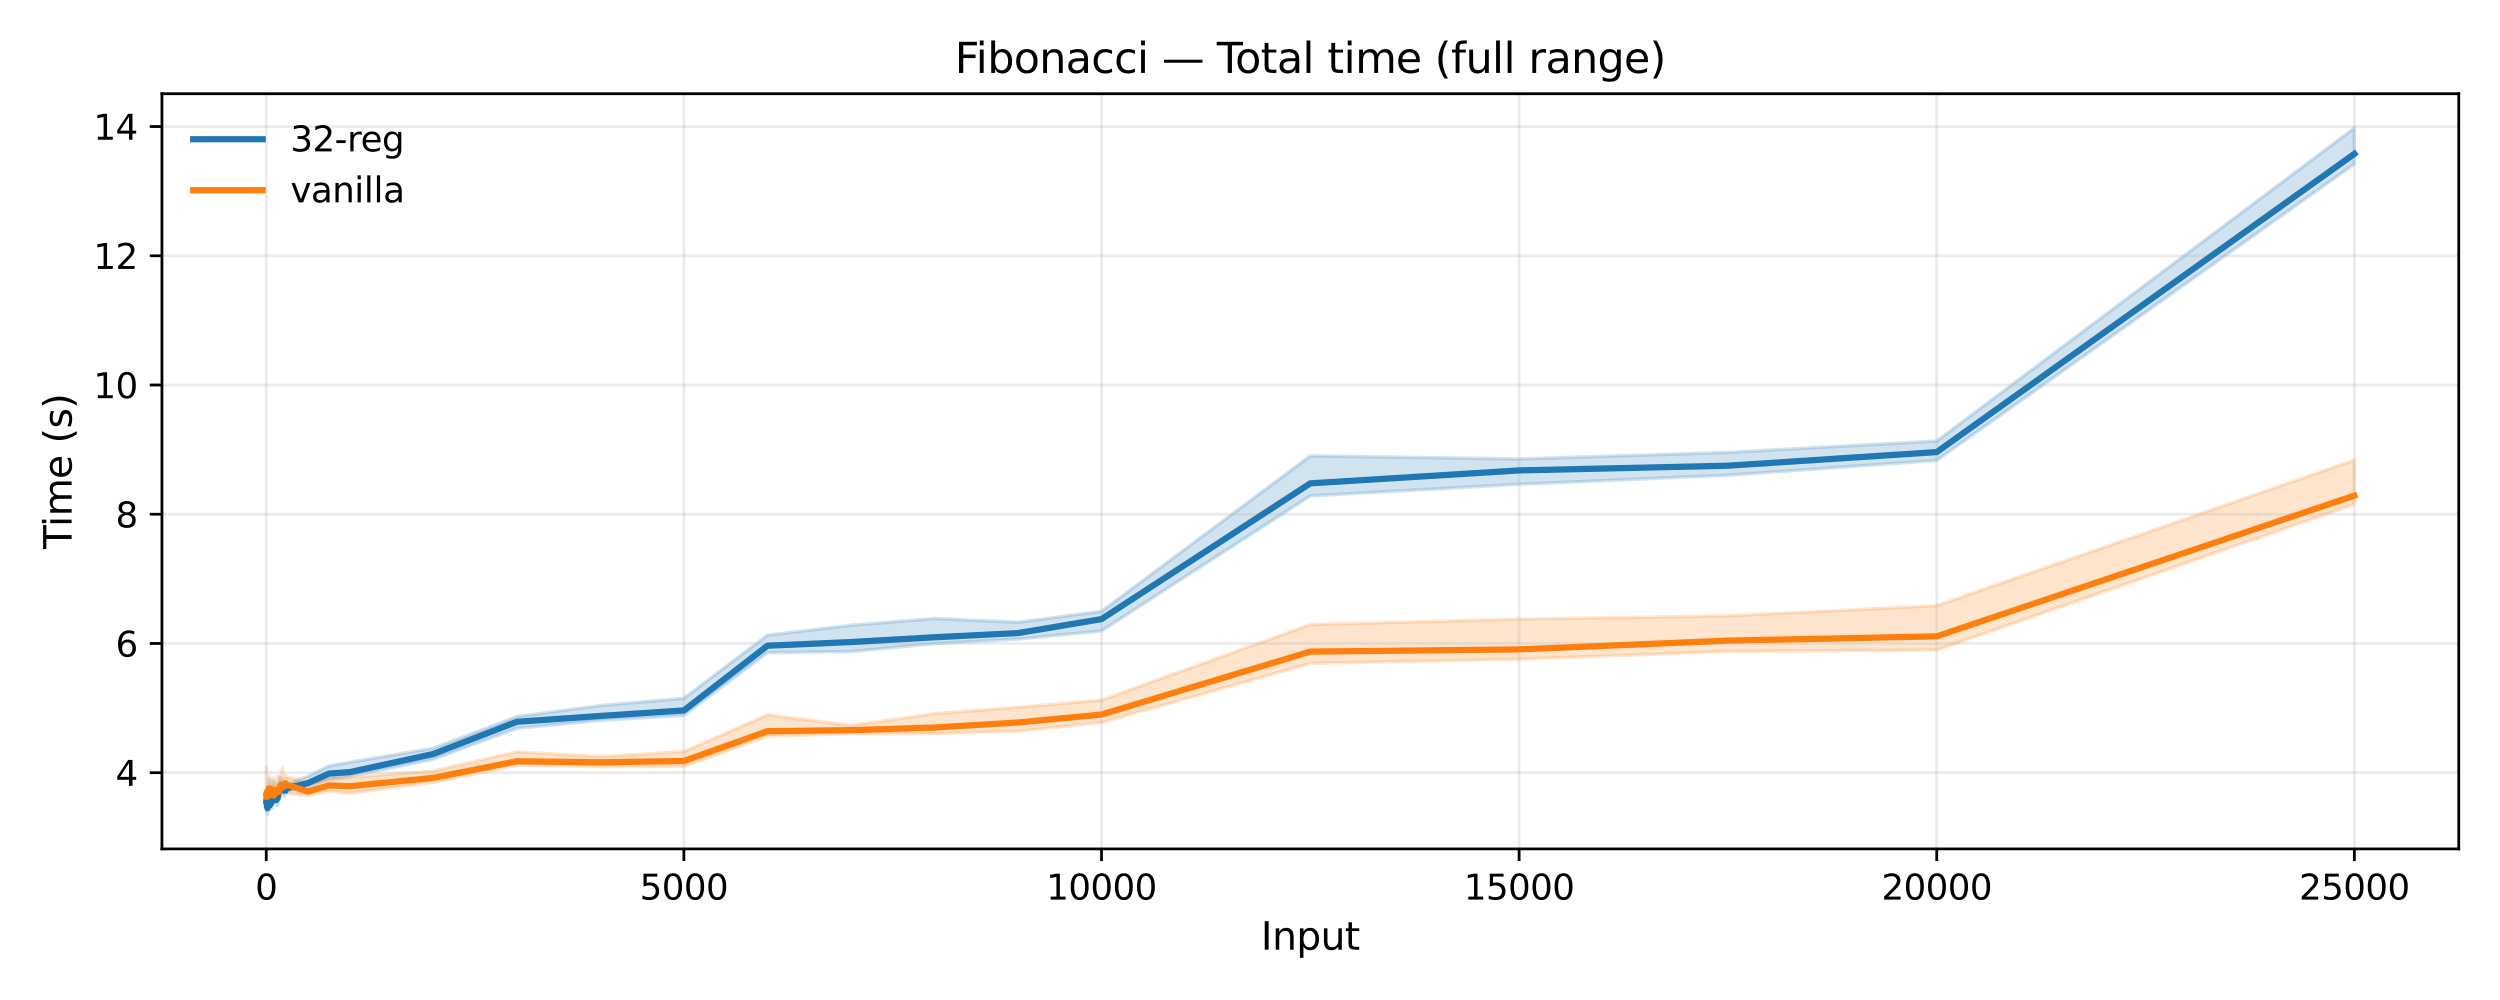 <?xml version="1.0" encoding="utf-8" standalone="no"?>
<!DOCTYPE svg PUBLIC "-//W3C//DTD SVG 1.1//EN"
  "http://www.w3.org/Graphics/SVG/1.1/DTD/svg11.dtd">
<svg xmlns:xlink="http://www.w3.org/1999/xlink" width="720pt" height="288pt" viewBox="0 0 720 288" xmlns="http://www.w3.org/2000/svg" version="1.1">
 <defs>
  <style type="text/css">*{stroke-linejoin: round; stroke-linecap: butt}</style>
 </defs>
 <g id="figure_1">
  <g id="patch_1">
   <path d="M 0 288 
L 720 288 
L 720 0 
L 0 0 
z
" style="fill: #ffffff"/>
  </g>
  <g id="axes_1">
   <g id="patch_2">
    <path d="M 46.64 244.48 
L 708.12 244.48 
L 708.12 27 
L 46.64 27 
z
" style="fill: #ffffff"/>
   </g>
   <g id="FillBetweenPolyCollection_1">
    <defs>
     <path id="mfac8257f62" d="M 76.707 -59.323 
L 76.707 -55.713 
L 76.731 -55.899 
L 76.755 -55.546 
L 76.779 -55.49 
L 76.803 -55.787 
L 76.828 -55.359 
L 76.852 -54.075 
L 76.876 -54.392 
L 76.9 -54.596 
L 76.924 -55.881 
L 76.948 -56.085 
L 76.972 -54.876 
L 76.996 -54.168 
L 77.02 -54.764 
L 77.044 -54.522 
L 77.068 -53.405 
L 77.092 -54.28 
L 77.116 -56.216 
L 77.14 -54.708 
L 77.164 -54.969 
L 77.188 -56.513 
L 77.212 -56.327 
L 77.236 -55.062 
L 77.261 -54.559 
L 77.285 -55.397 
L 77.309 -57.146 
L 77.333 -55.732 
L 77.357 -55.397 
L 77.381 -55.453 
L 77.405 -54.894 
L 77.429 -55.583 
L 77.453 -55.527 
L 77.477 -54.522 
L 77.501 -55.825 
L 77.525 -55.378 
L 77.549 -54.727 
L 77.573 -55.192 
L 77.597 -55.155 
L 77.621 -56.011 
L 77.645 -55.936 
L 77.669 -56.141 
L 77.694 -54.69 
L 77.718 -54.801 
L 77.742 -55.564 
L 77.766 -55.787 
L 77.79 -57.034 
L 77.814 -55.62 
L 77.838 -55.769 
L 77.862 -55.75 
L 77.886 -56.439 
L 77.934 -55.732 
L 77.982 -55.732 
L 78.03 -56.346 
L 78.078 -56.141 
L 78.127 -55.75 
L 78.175 -55.694 
L 78.223 -57.016 
L 78.271 -56.662 
L 78.319 -57.034 
L 78.367 -57.053 
L 78.415 -56.644 
L 78.463 -55.248 
L 78.511 -58.225 
L 78.559 -56.29 
L 78.608 -58.207 
L 78.656 -58.653 
L 78.704 -58.746 
L 78.752 -58.505 
L 78.8 -58.374 
L 78.848 -57.22 
L 78.896 -56.569 
L 78.944 -57.965 
L 78.992 -57.388 
L 79.041 -56.625 
L 79.089 -56.253 
L 79.209 -57.183 
L 79.329 -57.109 
L 79.45 -56.867 
L 79.57 -56.178 
L 79.69 -56.904 
L 79.81 -57.127 
L 79.931 -56.122 
L 80.051 -56.755 
L 80.171 -56.662 
L 80.291 -58.97 
L 80.412 -59.472 
L 80.532 -59.472 
L 80.652 -59.64 
L 80.773 -58.579 
L 80.893 -59.621 
L 81.013 -59.658 
L 81.133 -59.937 
L 81.254 -59.64 
L 81.374 -60.31 
L 81.494 -59.807 
L 81.735 -59.174 
L 81.975 -58.616 
L 82.216 -59.342 
L 82.456 -59.77 
L 82.697 -60.217 
L 88.711 -61.352 
L 94.724 -63.566 
L 100.738 -64.404 
L 124.793 -69.335 
L 148.848 -78.268 
L 172.902 -80.538 
L 196.957 -81.971 
L 221.012 -100.023 
L 245.067 -100.358 
L 269.121 -102.628 
L 293.176 -103.949 
L 317.231 -106.294 
L 377.368 -145.188 
L 437.505 -148.538 
L 497.642 -151.143 
L 557.779 -155.405 
L 678.053 -240.749 
L 678.053 -251.115 
L 678.053 -251.115 
L 557.779 -160.988 
L 497.642 -157.713 
L 437.505 -155.814 
L 377.368 -156.708 
L 317.231 -111.933 
L 293.176 -108.788 
L 269.121 -109.867 
L 245.067 -107.913 
L 221.012 -105.066 
L 196.957 -86.903 
L 172.902 -84.8 
L 148.848 -81.618 
L 124.793 -72.518 
L 100.738 -68.461 
L 94.724 -67.419 
L 88.711 -64.46 
L 82.697 -62.171 
L 82.456 -62.45 
L 82.216 -62.841 
L 81.975 -62.338 
L 81.735 -61.408 
L 81.494 -61.947 
L 81.374 -62.989 
L 81.254 -63.213 
L 81.133 -63.269 
L 81.013 -62.822 
L 80.893 -63.324 
L 80.773 -63.064 
L 80.652 -64.236 
L 80.532 -62.971 
L 80.412 -63.752 
L 80.291 -61.985 
L 80.171 -61.668 
L 80.051 -62.022 
L 79.931 -60.831 
L 79.81 -61.743 
L 79.69 -60.719 
L 79.57 -60.998 
L 79.45 -60.849 
L 79.329 -61.315 
L 79.209 -60.663 
L 79.089 -61.296 
L 79.041 -59.956 
L 78.992 -60.905 
L 78.944 -63.045 
L 78.896 -61.147 
L 78.848 -61.073 
L 78.8 -62.971 
L 78.752 -62.934 
L 78.704 -63.082 
L 78.656 -61.873 
L 78.608 -62.487 
L 78.559 -61.054 
L 78.511 -61.743 
L 78.463 -60.198 
L 78.415 -60.607 
L 78.367 -61.705 
L 78.319 -59.007 
L 78.271 -59.975 
L 78.223 -61.222 
L 78.175 -60.235 
L 78.127 -60.589 
L 78.078 -62.989 
L 78.03 -59.509 
L 77.982 -59.993 
L 77.934 -59.435 
L 77.886 -61.519 
L 77.862 -60.942 
L 77.838 -58.095 
L 77.814 -59.305 
L 77.79 -59.956 
L 77.766 -61.11 
L 77.742 -59.081 
L 77.718 -58.17 
L 77.694 -60.887 
L 77.669 -59.677 
L 77.645 -59.398 
L 77.621 -58.225 
L 77.597 -58.151 
L 77.573 -59.733 
L 77.549 -59.323 
L 77.525 -59.826 
L 77.501 -60.7 
L 77.477 -58.467 
L 77.453 -63.678 
L 77.429 -59.342 
L 77.405 -57.742 
L 77.381 -58.988 
L 77.357 -61.463 
L 77.333 -60.105 
L 77.309 -60.272 
L 77.285 -61.017 
L 77.261 -58.802 
L 77.236 -59.044 
L 77.212 -60.105 
L 77.188 -58.877 
L 77.164 -59.696 
L 77.14 -58.281 
L 77.116 -60.459 
L 77.092 -58.132 
L 77.068 -58.598 
L 77.044 -57.313 
L 77.02 -59.007 
L 76.996 -58.207 
L 76.972 -58.523 
L 76.948 -59.156 
L 76.924 -58.839 
L 76.9 -59.844 
L 76.876 -59.937 
L 76.852 -58.951 
L 76.828 -58.784 
L 76.803 -60.254 
L 76.779 -59.528 
L 76.755 -58.765 
L 76.731 -59.472 
L 76.707 -59.323 
z
" style="stroke: #1f77b4; stroke-opacity: 0.2"/>
    </defs>
    <g clip-path="url(#pbf0b2d71c7)">
     <use xlink:href="#mfac8257f62" x="0" y="288" style="fill: #1f77b4; fill-opacity: 0.2; stroke: #1f77b4; stroke-opacity: 0.2"/>
    </g>
   </g>
   <g id="FillBetweenPolyCollection_2">
    <defs>
     <path id="mc055133827" d="M 76.707 -67.028 
L 76.707 -57.816 
L 76.731 -58.039 
L 76.755 -57.928 
L 76.779 -58.039 
L 76.803 -58.151 
L 76.828 -57.742 
L 76.852 -58.188 
L 76.876 -58.114 
L 76.9 -57.816 
L 76.924 -58.058 
L 76.948 -57.388 
L 76.972 -57.444 
L 76.996 -57.909 
L 77.02 -58.374 
L 77.044 -58.467 
L 77.068 -58.43 
L 77.092 -56.923 
L 77.116 -58.579 
L 77.14 -57.928 
L 77.164 -57.407 
L 77.188 -56.699 
L 77.212 -57.016 
L 77.236 -57.034 
L 77.261 -58.598 
L 77.285 -57.183 
L 77.309 -58.635 
L 77.333 -58.672 
L 77.357 -58.802 
L 77.381 -58.635 
L 77.405 -58.97 
L 77.429 -58.951 
L 77.453 -59.435 
L 77.477 -58.486 
L 77.501 -59.267 
L 77.525 -59.342 
L 77.549 -59.956 
L 77.573 -59.77 
L 77.597 -58.914 
L 77.621 -59.119 
L 77.645 -58.709 
L 77.669 -59.342 
L 77.694 -59.081 
L 77.718 -59.379 
L 77.742 -59.305 
L 77.766 -58.728 
L 77.79 -59.361 
L 77.814 -58.951 
L 77.838 -58.821 
L 77.862 -57.928 
L 77.886 -58.076 
L 77.934 -58.244 
L 77.982 -58.039 
L 78.03 -58.225 
L 78.078 -59.193 
L 78.127 -58.784 
L 78.175 -58.411 
L 78.223 -58.449 
L 78.271 -58.839 
L 78.319 -58.951 
L 78.367 -58.672 
L 78.415 -58.97 
L 78.463 -58.653 
L 78.511 -59.007 
L 78.559 -59.23 
L 78.608 -59.454 
L 78.656 -59.286 
L 78.704 -58.486 
L 78.752 -58.858 
L 78.8 -57.779 
L 78.848 -58.411 
L 78.896 -58.802 
L 78.944 -57.704 
L 78.992 -58.281 
L 79.041 -58.021 
L 79.089 -58.653 
L 79.209 -58.114 
L 79.329 -59.212 
L 79.45 -59.137 
L 79.57 -58.821 
L 79.69 -58.3 
L 79.81 -58.784 
L 79.931 -58.914 
L 80.051 -59.212 
L 80.171 -58.988 
L 80.291 -58.877 
L 80.412 -59.063 
L 80.532 -59.751 
L 80.652 -60.719 
L 80.773 -60.719 
L 80.893 -60.756 
L 81.013 -60.663 
L 81.133 -61.11 
L 81.254 -60.7 
L 81.374 -60.217 
L 81.494 -60.403 
L 81.735 -60.496 
L 81.975 -60.272 
L 82.216 -61.035 
L 82.456 -60.887 
L 82.697 -59.454 
L 88.711 -58.933 
L 94.724 -60.124 
L 100.738 -59.509 
L 124.793 -62.692 
L 148.848 -67.66 
L 172.902 -67.177 
L 196.957 -67.307 
L 221.012 -75.998 
L 245.067 -76.668 
L 269.121 -76.705 
L 293.176 -77.468 
L 317.231 -79.924 
L 377.368 -96.952 
L 437.505 -98.162 
L 497.642 -100.395 
L 557.779 -100.786 
L 678.053 -142.806 
L 678.053 -155.479 
L 678.053 -155.479 
L 557.779 -113.552 
L 497.642 -110.63 
L 437.505 -109.7 
L 377.368 -108.118 
L 317.231 -86.363 
L 293.176 -84.297 
L 269.121 -82.455 
L 245.067 -79.068 
L 221.012 -82.102 
L 196.957 -71.513 
L 172.902 -70.117 
L 148.848 -71.457 
L 124.793 -65.986 
L 100.738 -64.05 
L 94.724 -63.697 
L 88.711 -62.543 
L 82.697 -64.273 
L 82.456 -63.994 
L 82.216 -64.739 
L 81.975 -64.534 
L 81.735 -64.106 
L 81.494 -64.05 
L 81.374 -66.86 
L 81.254 -64.534 
L 81.133 -62.878 
L 81.013 -65.893 
L 80.893 -63.008 
L 80.773 -63.939 
L 80.652 -64.255 
L 80.532 -61.966 
L 80.412 -63.343 
L 80.291 -61.78 
L 80.171 -62.226 
L 80.051 -63.12 
L 79.931 -64.46 
L 79.81 -62.934 
L 79.69 -62.301 
L 79.57 -62.468 
L 79.45 -62.915 
L 79.329 -63.12 
L 79.209 -62.71 
L 79.089 -62.04 
L 79.041 -62.226 
L 78.992 -63.957 
L 78.944 -61.128 
L 78.896 -61.463 
L 78.848 -61.073 
L 78.8 -60.961 
L 78.752 -62.673 
L 78.704 -61.035 
L 78.656 -62.71 
L 78.608 -61.91 
L 78.559 -62.413 
L 78.511 -62.133 
L 78.463 -64.013 
L 78.415 -61.668 
L 78.367 -62.431 
L 78.319 -63.697 
L 78.271 -61.408 
L 78.223 -61.408 
L 78.175 -61.817 
L 78.127 -62.617 
L 78.078 -63.38 
L 78.03 -62.301 
L 77.982 -60.7 
L 77.934 -62.413 
L 77.886 -60.552 
L 77.862 -61.687 
L 77.838 -61.37 
L 77.814 -61.556 
L 77.79 -63.25 
L 77.766 -61.277 
L 77.742 -62.208 
L 77.718 -62.729 
L 77.694 -60.924 
L 77.669 -62.58 
L 77.645 -62.189 
L 77.621 -61.389 
L 77.597 -62.078 
L 77.573 -63.771 
L 77.549 -62.189 
L 77.525 -61.463 
L 77.501 -62.059 
L 77.477 -62.617 
L 77.453 -63.92 
L 77.429 -61.91 
L 77.405 -62.338 
L 77.381 -64.422 
L 77.357 -60.998 
L 77.333 -62.617 
L 77.309 -62.189 
L 77.285 -62.171 
L 77.261 -61.78 
L 77.236 -61.445 
L 77.212 -61.631 
L 77.188 -61.891 
L 77.164 -62.264 
L 77.14 -62.58 
L 77.116 -63.659 
L 77.092 -62.208 
L 77.068 -63.008 
L 77.044 -61.091 
L 77.02 -60.235 
L 76.996 -61.296 
L 76.972 -61.817 
L 76.948 -62.04 
L 76.924 -59.733 
L 76.9 -61.222 
L 76.876 -61.519 
L 76.852 -61.78 
L 76.828 -61.11 
L 76.803 -61.128 
L 76.779 -59.1 
L 76.755 -61.705 
L 76.731 -61.073 
L 76.707 -67.028 
z
" style="stroke: #ff7f0e; stroke-opacity: 0.2"/>
    </defs>
    <g clip-path="url(#pbf0b2d71c7)">
     <use xlink:href="#mc055133827" x="0" y="288" style="fill: #ff7f0e; fill-opacity: 0.2; stroke: #ff7f0e; stroke-opacity: 0.2"/>
    </g>
   </g>
   <g id="matplotlib.axis_1">
    <g id="xtick_1">
     <g id="line2d_1">
      <path d="M 76.683 244.48 
L 76.683 27 
" clip-path="url(#pbf0b2d71c7)" style="fill: none; stroke: #b0b0b0; stroke-opacity: 0.25; stroke-width: 0.8; stroke-linecap: square"/>
     </g>
     <g id="line2d_2">
      <defs>
       <path id="m4bcfca5941" d="M 0 0 
L 0 3.5 
" style="stroke: #000000; stroke-width: 0.8"/>
      </defs>
      <g>
       <use xlink:href="#m4bcfca5941" x="76.683" y="244.48" style="stroke: #000000; stroke-width: 0.8"/>
      </g>
     </g>
     <g id="text_1">
      <!-- 0 -->
      <g transform="translate(73.502 259.078) scale(0.1 -0.1)">
       <defs>
        <path id="DejaVuSans-30" d="M 2034 4250 
Q 1547 4250 1301 3770 
Q 1056 3291 1056 2328 
Q 1056 1369 1301 889 
Q 1547 409 2034 409 
Q 2525 409 2770 889 
Q 3016 1369 3016 2328 
Q 3016 3291 2770 3770 
Q 2525 4250 2034 4250 
z
M 2034 4750 
Q 2819 4750 3233 4129 
Q 3647 3509 3647 2328 
Q 3647 1150 3233 529 
Q 2819 -91 2034 -91 
Q 1250 -91 836 529 
Q 422 1150 422 2328 
Q 422 3509 836 4129 
Q 1250 4750 2034 4750 
z
" transform="scale(0.016)"/>
       </defs>
       <use xlink:href="#DejaVuSans-30"/>
      </g>
     </g>
    </g>
    <g id="xtick_2">
     <g id="line2d_3">
      <path d="M 196.957 244.48 
L 196.957 27 
" clip-path="url(#pbf0b2d71c7)" style="fill: none; stroke: #b0b0b0; stroke-opacity: 0.25; stroke-width: 0.8; stroke-linecap: square"/>
     </g>
     <g id="line2d_4">
      <g>
       <use xlink:href="#m4bcfca5941" x="196.957" y="244.48" style="stroke: #000000; stroke-width: 0.8"/>
      </g>
     </g>
     <g id="text_2">
      <!-- 5000 -->
      <g transform="translate(184.232 259.078) scale(0.1 -0.1)">
       <defs>
        <path id="DejaVuSans-35" d="M 691 4666 
L 3169 4666 
L 3169 4134 
L 1269 4134 
L 1269 2991 
Q 1406 3038 1543 3061 
Q 1681 3084 1819 3084 
Q 2600 3084 3056 2656 
Q 3513 2228 3513 1497 
Q 3513 744 3044 326 
Q 2575 -91 1722 -91 
Q 1428 -91 1123 -41 
Q 819 9 494 109 
L 494 744 
Q 775 591 1075 516 
Q 1375 441 1709 441 
Q 2250 441 2565 725 
Q 2881 1009 2881 1497 
Q 2881 1984 2565 2268 
Q 2250 2553 1709 2553 
Q 1456 2553 1204 2497 
Q 953 2441 691 2322 
L 691 4666 
z
" transform="scale(0.016)"/>
       </defs>
       <use xlink:href="#DejaVuSans-35"/>
       <use xlink:href="#DejaVuSans-30" transform="translate(63.623 0)"/>
       <use xlink:href="#DejaVuSans-30" transform="translate(127.246 0)"/>
       <use xlink:href="#DejaVuSans-30" transform="translate(190.869 0)"/>
      </g>
     </g>
    </g>
    <g id="xtick_3">
     <g id="line2d_5">
      <path d="M 317.231 244.48 
L 317.231 27 
" clip-path="url(#pbf0b2d71c7)" style="fill: none; stroke: #b0b0b0; stroke-opacity: 0.25; stroke-width: 0.8; stroke-linecap: square"/>
     </g>
     <g id="line2d_6">
      <g>
       <use xlink:href="#m4bcfca5941" x="317.231" y="244.48" style="stroke: #000000; stroke-width: 0.8"/>
      </g>
     </g>
     <g id="text_3">
      <!-- 10000 -->
      <g transform="translate(301.325 259.078) scale(0.1 -0.1)">
       <defs>
        <path id="DejaVuSans-31" d="M 794 531 
L 1825 531 
L 1825 4091 
L 703 3866 
L 703 4441 
L 1819 4666 
L 2450 4666 
L 2450 531 
L 3481 531 
L 3481 0 
L 794 0 
L 794 531 
z
" transform="scale(0.016)"/>
       </defs>
       <use xlink:href="#DejaVuSans-31"/>
       <use xlink:href="#DejaVuSans-30" transform="translate(63.623 0)"/>
       <use xlink:href="#DejaVuSans-30" transform="translate(127.246 0)"/>
       <use xlink:href="#DejaVuSans-30" transform="translate(190.869 0)"/>
       <use xlink:href="#DejaVuSans-30" transform="translate(254.492 0)"/>
      </g>
     </g>
    </g>
    <g id="xtick_4">
     <g id="line2d_7">
      <path d="M 437.505 244.48 
L 437.505 27 
" clip-path="url(#pbf0b2d71c7)" style="fill: none; stroke: #b0b0b0; stroke-opacity: 0.25; stroke-width: 0.8; stroke-linecap: square"/>
     </g>
     <g id="line2d_8">
      <g>
       <use xlink:href="#m4bcfca5941" x="437.505" y="244.48" style="stroke: #000000; stroke-width: 0.8"/>
      </g>
     </g>
     <g id="text_4">
      <!-- 15000 -->
      <g transform="translate(421.599 259.078) scale(0.1 -0.1)">
       <use xlink:href="#DejaVuSans-31"/>
       <use xlink:href="#DejaVuSans-35" transform="translate(63.623 0)"/>
       <use xlink:href="#DejaVuSans-30" transform="translate(127.246 0)"/>
       <use xlink:href="#DejaVuSans-30" transform="translate(190.869 0)"/>
       <use xlink:href="#DejaVuSans-30" transform="translate(254.492 0)"/>
      </g>
     </g>
    </g>
    <g id="xtick_5">
     <g id="line2d_9">
      <path d="M 557.779 244.48 
L 557.779 27 
" clip-path="url(#pbf0b2d71c7)" style="fill: none; stroke: #b0b0b0; stroke-opacity: 0.25; stroke-width: 0.8; stroke-linecap: square"/>
     </g>
     <g id="line2d_10">
      <g>
       <use xlink:href="#m4bcfca5941" x="557.779" y="244.48" style="stroke: #000000; stroke-width: 0.8"/>
      </g>
     </g>
     <g id="text_5">
      <!-- 20000 -->
      <g transform="translate(541.873 259.078) scale(0.1 -0.1)">
       <defs>
        <path id="DejaVuSans-32" d="M 1228 531 
L 3431 531 
L 3431 0 
L 469 0 
L 469 531 
Q 828 903 1448 1529 
Q 2069 2156 2228 2338 
Q 2531 2678 2651 2914 
Q 2772 3150 2772 3378 
Q 2772 3750 2511 3984 
Q 2250 4219 1831 4219 
Q 1534 4219 1204 4116 
Q 875 4013 500 3803 
L 500 4441 
Q 881 4594 1212 4672 
Q 1544 4750 1819 4750 
Q 2544 4750 2975 4387 
Q 3406 4025 3406 3419 
Q 3406 3131 3298 2873 
Q 3191 2616 2906 2266 
Q 2828 2175 2409 1742 
Q 1991 1309 1228 531 
z
" transform="scale(0.016)"/>
       </defs>
       <use xlink:href="#DejaVuSans-32"/>
       <use xlink:href="#DejaVuSans-30" transform="translate(63.623 0)"/>
       <use xlink:href="#DejaVuSans-30" transform="translate(127.246 0)"/>
       <use xlink:href="#DejaVuSans-30" transform="translate(190.869 0)"/>
       <use xlink:href="#DejaVuSans-30" transform="translate(254.492 0)"/>
      </g>
     </g>
    </g>
    <g id="xtick_6">
     <g id="line2d_11">
      <path d="M 678.053 244.48 
L 678.053 27 
" clip-path="url(#pbf0b2d71c7)" style="fill: none; stroke: #b0b0b0; stroke-opacity: 0.25; stroke-width: 0.8; stroke-linecap: square"/>
     </g>
     <g id="line2d_12">
      <g>
       <use xlink:href="#m4bcfca5941" x="678.053" y="244.48" style="stroke: #000000; stroke-width: 0.8"/>
      </g>
     </g>
     <g id="text_6">
      <!-- 25000 -->
      <g transform="translate(662.146 259.078) scale(0.1 -0.1)">
       <use xlink:href="#DejaVuSans-32"/>
       <use xlink:href="#DejaVuSans-35" transform="translate(63.623 0)"/>
       <use xlink:href="#DejaVuSans-30" transform="translate(127.246 0)"/>
       <use xlink:href="#DejaVuSans-30" transform="translate(190.869 0)"/>
       <use xlink:href="#DejaVuSans-30" transform="translate(254.492 0)"/>
      </g>
     </g>
    </g>
    <g id="text_7">
     <!-- Input -->
     <g transform="translate(363.138 273.516) scale(0.11 -0.11)">
      <defs>
       <path id="DejaVuSans-49" d="M 628 4666 
L 1259 4666 
L 1259 0 
L 628 0 
L 628 4666 
z
" transform="scale(0.016)"/>
       <path id="DejaVuSans-6e" d="M 3513 2113 
L 3513 0 
L 2938 0 
L 2938 2094 
Q 2938 2591 2744 2837 
Q 2550 3084 2163 3084 
Q 1697 3084 1428 2787 
Q 1159 2491 1159 1978 
L 1159 0 
L 581 0 
L 581 3500 
L 1159 3500 
L 1159 2956 
Q 1366 3272 1645 3428 
Q 1925 3584 2291 3584 
Q 2894 3584 3203 3211 
Q 3513 2838 3513 2113 
z
" transform="scale(0.016)"/>
       <path id="DejaVuSans-70" d="M 1159 525 
L 1159 -1331 
L 581 -1331 
L 581 3500 
L 1159 3500 
L 1159 2969 
Q 1341 3281 1617 3432 
Q 1894 3584 2278 3584 
Q 2916 3584 3314 3078 
Q 3713 2572 3713 1747 
Q 3713 922 3314 415 
Q 2916 -91 2278 -91 
Q 1894 -91 1617 61 
Q 1341 213 1159 525 
z
M 3116 1747 
Q 3116 2381 2855 2742 
Q 2594 3103 2138 3103 
Q 1681 3103 1420 2742 
Q 1159 2381 1159 1747 
Q 1159 1113 1420 752 
Q 1681 391 2138 391 
Q 2594 391 2855 752 
Q 3116 1113 3116 1747 
z
" transform="scale(0.016)"/>
       <path id="DejaVuSans-75" d="M 544 1381 
L 544 3500 
L 1119 3500 
L 1119 1403 
Q 1119 906 1312 657 
Q 1506 409 1894 409 
Q 2359 409 2629 706 
Q 2900 1003 2900 1516 
L 2900 3500 
L 3475 3500 
L 3475 0 
L 2900 0 
L 2900 538 
Q 2691 219 2414 64 
Q 2138 -91 1772 -91 
Q 1169 -91 856 284 
Q 544 659 544 1381 
z
M 1991 3584 
L 1991 3584 
z
" transform="scale(0.016)"/>
       <path id="DejaVuSans-74" d="M 1172 4494 
L 1172 3500 
L 2356 3500 
L 2356 3053 
L 1172 3053 
L 1172 1153 
Q 1172 725 1289 603 
Q 1406 481 1766 481 
L 2356 481 
L 2356 0 
L 1766 0 
Q 1100 0 847 248 
Q 594 497 594 1153 
L 594 3053 
L 172 3053 
L 172 3500 
L 594 3500 
L 594 4494 
L 1172 4494 
z
" transform="scale(0.016)"/>
      </defs>
      <use xlink:href="#DejaVuSans-49"/>
      <use xlink:href="#DejaVuSans-6e" transform="translate(29.492 0)"/>
      <use xlink:href="#DejaVuSans-70" transform="translate(92.871 0)"/>
      <use xlink:href="#DejaVuSans-75" transform="translate(156.348 0)"/>
      <use xlink:href="#DejaVuSans-74" transform="translate(219.727 0)"/>
     </g>
    </g>
   </g>
   <g id="matplotlib.axis_2">
    <g id="ytick_1">
     <g id="line2d_13">
      <path d="M 46.64 222.535 
L 708.12 222.535 
" clip-path="url(#pbf0b2d71c7)" style="fill: none; stroke: #b0b0b0; stroke-opacity: 0.25; stroke-width: 0.8; stroke-linecap: square"/>
     </g>
     <g id="line2d_14">
      <defs>
       <path id="mcbad270a7b" d="M 0 0 
L -3.5 0 
" style="stroke: #000000; stroke-width: 0.8"/>
      </defs>
      <g>
       <use xlink:href="#mcbad270a7b" x="46.64" y="222.535" style="stroke: #000000; stroke-width: 0.8"/>
      </g>
     </g>
     <g id="text_8">
      <!-- 4 -->
      <g transform="translate(33.278 226.335) scale(0.1 -0.1)">
       <defs>
        <path id="DejaVuSans-34" d="M 2419 4116 
L 825 1625 
L 2419 1625 
L 2419 4116 
z
M 2253 4666 
L 3047 4666 
L 3047 1625 
L 3713 1625 
L 3713 1100 
L 3047 1100 
L 3047 0 
L 2419 0 
L 2419 1100 
L 313 1100 
L 313 1709 
L 2253 4666 
z
" transform="scale(0.016)"/>
       </defs>
       <use xlink:href="#DejaVuSans-34"/>
      </g>
     </g>
    </g>
    <g id="ytick_2">
     <g id="line2d_15">
      <path d="M 46.64 185.316 
L 708.12 185.316 
" clip-path="url(#pbf0b2d71c7)" style="fill: none; stroke: #b0b0b0; stroke-opacity: 0.25; stroke-width: 0.8; stroke-linecap: square"/>
     </g>
     <g id="line2d_16">
      <g>
       <use xlink:href="#mcbad270a7b" x="46.64" y="185.316" style="stroke: #000000; stroke-width: 0.8"/>
      </g>
     </g>
     <g id="text_9">
      <!-- 6 -->
      <g transform="translate(33.278 189.115) scale(0.1 -0.1)">
       <defs>
        <path id="DejaVuSans-36" d="M 2113 2584 
Q 1688 2584 1439 2293 
Q 1191 2003 1191 1497 
Q 1191 994 1439 701 
Q 1688 409 2113 409 
Q 2538 409 2786 701 
Q 3034 994 3034 1497 
Q 3034 2003 2786 2293 
Q 2538 2584 2113 2584 
z
M 3366 4563 
L 3366 3988 
Q 3128 4100 2886 4159 
Q 2644 4219 2406 4219 
Q 1781 4219 1451 3797 
Q 1122 3375 1075 2522 
Q 1259 2794 1537 2939 
Q 1816 3084 2150 3084 
Q 2853 3084 3261 2657 
Q 3669 2231 3669 1497 
Q 3669 778 3244 343 
Q 2819 -91 2113 -91 
Q 1303 -91 875 529 
Q 447 1150 447 2328 
Q 447 3434 972 4092 
Q 1497 4750 2381 4750 
Q 2619 4750 2861 4703 
Q 3103 4656 3366 4563 
z
" transform="scale(0.016)"/>
       </defs>
       <use xlink:href="#DejaVuSans-36"/>
      </g>
     </g>
    </g>
    <g id="ytick_3">
     <g id="line2d_17">
      <path d="M 46.64 148.097 
L 708.12 148.097 
" clip-path="url(#pbf0b2d71c7)" style="fill: none; stroke: #b0b0b0; stroke-opacity: 0.25; stroke-width: 0.8; stroke-linecap: square"/>
     </g>
     <g id="line2d_18">
      <g>
       <use xlink:href="#mcbad270a7b" x="46.64" y="148.097" style="stroke: #000000; stroke-width: 0.8"/>
      </g>
     </g>
     <g id="text_10">
      <!-- 8 -->
      <g transform="translate(33.278 151.896) scale(0.1 -0.1)">
       <defs>
        <path id="DejaVuSans-38" d="M 2034 2216 
Q 1584 2216 1326 1975 
Q 1069 1734 1069 1313 
Q 1069 891 1326 650 
Q 1584 409 2034 409 
Q 2484 409 2743 651 
Q 3003 894 3003 1313 
Q 3003 1734 2745 1975 
Q 2488 2216 2034 2216 
z
M 1403 2484 
Q 997 2584 770 2862 
Q 544 3141 544 3541 
Q 544 4100 942 4425 
Q 1341 4750 2034 4750 
Q 2731 4750 3128 4425 
Q 3525 4100 3525 3541 
Q 3525 3141 3298 2862 
Q 3072 2584 2669 2484 
Q 3125 2378 3379 2068 
Q 3634 1759 3634 1313 
Q 3634 634 3220 271 
Q 2806 -91 2034 -91 
Q 1263 -91 848 271 
Q 434 634 434 1313 
Q 434 1759 690 2068 
Q 947 2378 1403 2484 
z
M 1172 3481 
Q 1172 3119 1398 2916 
Q 1625 2713 2034 2713 
Q 2441 2713 2670 2916 
Q 2900 3119 2900 3481 
Q 2900 3844 2670 4047 
Q 2441 4250 2034 4250 
Q 1625 4250 1398 4047 
Q 1172 3844 1172 3481 
z
" transform="scale(0.016)"/>
       </defs>
       <use xlink:href="#DejaVuSans-38"/>
      </g>
     </g>
    </g>
    <g id="ytick_4">
     <g id="line2d_19">
      <path d="M 46.64 110.877 
L 708.12 110.877 
" clip-path="url(#pbf0b2d71c7)" style="fill: none; stroke: #b0b0b0; stroke-opacity: 0.25; stroke-width: 0.8; stroke-linecap: square"/>
     </g>
     <g id="line2d_20">
      <g>
       <use xlink:href="#mcbad270a7b" x="46.64" y="110.877" style="stroke: #000000; stroke-width: 0.8"/>
      </g>
     </g>
     <g id="text_11">
      <!-- 10 -->
      <g transform="translate(26.915 114.677) scale(0.1 -0.1)">
       <use xlink:href="#DejaVuSans-31"/>
       <use xlink:href="#DejaVuSans-30" transform="translate(63.623 0)"/>
      </g>
     </g>
    </g>
    <g id="ytick_5">
     <g id="line2d_21">
      <path d="M 46.64 73.658 
L 708.12 73.658 
" clip-path="url(#pbf0b2d71c7)" style="fill: none; stroke: #b0b0b0; stroke-opacity: 0.25; stroke-width: 0.8; stroke-linecap: square"/>
     </g>
     <g id="line2d_22">
      <g>
       <use xlink:href="#mcbad270a7b" x="46.64" y="73.658" style="stroke: #000000; stroke-width: 0.8"/>
      </g>
     </g>
     <g id="text_12">
      <!-- 12 -->
      <g transform="translate(26.915 77.457) scale(0.1 -0.1)">
       <use xlink:href="#DejaVuSans-31"/>
       <use xlink:href="#DejaVuSans-32" transform="translate(63.623 0)"/>
      </g>
     </g>
    </g>
    <g id="ytick_6">
     <g id="line2d_23">
      <path d="M 46.64 36.439 
L 708.12 36.439 
" clip-path="url(#pbf0b2d71c7)" style="fill: none; stroke: #b0b0b0; stroke-opacity: 0.25; stroke-width: 0.8; stroke-linecap: square"/>
     </g>
     <g id="line2d_24">
      <g>
       <use xlink:href="#mcbad270a7b" x="46.64" y="36.439" style="stroke: #000000; stroke-width: 0.8"/>
      </g>
     </g>
     <g id="text_13">
      <!-- 14 -->
      <g transform="translate(26.915 40.238) scale(0.1 -0.1)">
       <use xlink:href="#DejaVuSans-31"/>
       <use xlink:href="#DejaVuSans-34" transform="translate(63.623 0)"/>
      </g>
     </g>
    </g>
    <g id="text_14">
     <!-- Time (s) -->
     <g transform="translate(20.627 158.102) rotate(-90) scale(0.11 -0.11)">
      <defs>
       <path id="DejaVuSans-54" d="M -19 4666 
L 3928 4666 
L 3928 4134 
L 2272 4134 
L 2272 0 
L 1638 0 
L 1638 4134 
L -19 4134 
L -19 4666 
z
" transform="scale(0.016)"/>
       <path id="DejaVuSans-69" d="M 603 3500 
L 1178 3500 
L 1178 0 
L 603 0 
L 603 3500 
z
M 603 4863 
L 1178 4863 
L 1178 4134 
L 603 4134 
L 603 4863 
z
" transform="scale(0.016)"/>
       <path id="DejaVuSans-6d" d="M 3328 2828 
Q 3544 3216 3844 3400 
Q 4144 3584 4550 3584 
Q 5097 3584 5394 3201 
Q 5691 2819 5691 2113 
L 5691 0 
L 5113 0 
L 5113 2094 
Q 5113 2597 4934 2840 
Q 4756 3084 4391 3084 
Q 3944 3084 3684 2787 
Q 3425 2491 3425 1978 
L 3425 0 
L 2847 0 
L 2847 2094 
Q 2847 2600 2669 2842 
Q 2491 3084 2119 3084 
Q 1678 3084 1418 2786 
Q 1159 2488 1159 1978 
L 1159 0 
L 581 0 
L 581 3500 
L 1159 3500 
L 1159 2956 
Q 1356 3278 1631 3431 
Q 1906 3584 2284 3584 
Q 2666 3584 2933 3390 
Q 3200 3197 3328 2828 
z
" transform="scale(0.016)"/>
       <path id="DejaVuSans-65" d="M 3597 1894 
L 3597 1613 
L 953 1613 
Q 991 1019 1311 708 
Q 1631 397 2203 397 
Q 2534 397 2845 478 
Q 3156 559 3463 722 
L 3463 178 
Q 3153 47 2828 -22 
Q 2503 -91 2169 -91 
Q 1331 -91 842 396 
Q 353 884 353 1716 
Q 353 2575 817 3079 
Q 1281 3584 2069 3584 
Q 2775 3584 3186 3129 
Q 3597 2675 3597 1894 
z
M 3022 2063 
Q 3016 2534 2758 2815 
Q 2500 3097 2075 3097 
Q 1594 3097 1305 2825 
Q 1016 2553 972 2059 
L 3022 2063 
z
" transform="scale(0.016)"/>
       <path id="DejaVuSans-20" transform="scale(0.016)"/>
       <path id="DejaVuSans-28" d="M 1984 4856 
Q 1566 4138 1362 3434 
Q 1159 2731 1159 2009 
Q 1159 1288 1364 580 
Q 1569 -128 1984 -844 
L 1484 -844 
Q 1016 -109 783 600 
Q 550 1309 550 2009 
Q 550 2706 781 3412 
Q 1013 4119 1484 4856 
L 1984 4856 
z
" transform="scale(0.016)"/>
       <path id="DejaVuSans-73" d="M 2834 3397 
L 2834 2853 
Q 2591 2978 2328 3040 
Q 2066 3103 1784 3103 
Q 1356 3103 1142 2972 
Q 928 2841 928 2578 
Q 928 2378 1081 2264 
Q 1234 2150 1697 2047 
L 1894 2003 
Q 2506 1872 2764 1633 
Q 3022 1394 3022 966 
Q 3022 478 2636 193 
Q 2250 -91 1575 -91 
Q 1294 -91 989 -36 
Q 684 19 347 128 
L 347 722 
Q 666 556 975 473 
Q 1284 391 1588 391 
Q 1994 391 2212 530 
Q 2431 669 2431 922 
Q 2431 1156 2273 1281 
Q 2116 1406 1581 1522 
L 1381 1569 
Q 847 1681 609 1914 
Q 372 2147 372 2553 
Q 372 3047 722 3315 
Q 1072 3584 1716 3584 
Q 2034 3584 2315 3537 
Q 2597 3491 2834 3397 
z
" transform="scale(0.016)"/>
       <path id="DejaVuSans-29" d="M 513 4856 
L 1013 4856 
Q 1481 4119 1714 3412 
Q 1947 2706 1947 2009 
Q 1947 1309 1714 600 
Q 1481 -109 1013 -844 
L 513 -844 
Q 928 -128 1133 580 
Q 1338 1288 1338 2009 
Q 1338 2731 1133 3434 
Q 928 4138 513 4856 
z
" transform="scale(0.016)"/>
      </defs>
      <use xlink:href="#DejaVuSans-54"/>
      <use xlink:href="#DejaVuSans-69" transform="translate(57.959 0)"/>
      <use xlink:href="#DejaVuSans-6d" transform="translate(85.742 0)"/>
      <use xlink:href="#DejaVuSans-65" transform="translate(183.154 0)"/>
      <use xlink:href="#DejaVuSans-20" transform="translate(244.678 0)"/>
      <use xlink:href="#DejaVuSans-28" transform="translate(276.465 0)"/>
      <use xlink:href="#DejaVuSans-73" transform="translate(315.479 0)"/>
      <use xlink:href="#DejaVuSans-29" transform="translate(367.578 0)"/>
     </g>
    </g>
   </g>
   <g id="line2d_25">
    <path d="M 76.707 230.593 
L 76.731 230.277 
L 76.755 231.115 
L 76.779 231.17 
L 76.803 230.314 
L 76.828 231.691 
L 76.852 231.673 
L 76.876 231.487 
L 76.9 232.399 
L 76.924 230.668 
L 76.948 230.835 
L 76.972 232.268 
L 76.996 232.436 
L 77.02 232.045 
L 77.044 232.752 
L 77.068 232.529 
L 77.092 232.306 
L 77.116 230.482 
L 77.14 232.157 
L 77.164 230.798 
L 77.188 230.258 
L 77.212 230.128 
L 77.236 231.115 
L 77.261 232.306 
L 77.285 230.631 
L 77.309 229.756 
L 77.333 230.668 
L 77.357 230.742 
L 77.381 231.245 
L 77.405 231.375 
L 77.429 231.543 
L 77.453 229.086 
L 77.477 230.742 
L 77.501 230.873 
L 77.525 231.189 
L 77.549 231.598 
L 77.573 230.91 
L 77.597 231.152 
L 77.621 231.226 
L 77.645 230.854 
L 77.669 230.5 
L 77.694 231.933 
L 77.718 231.319 
L 77.742 231.431 
L 77.766 230.165 
L 77.79 229.775 
L 77.814 231.301 
L 77.838 231.189 
L 77.862 230.91 
L 77.886 228.974 
L 77.934 230.389 
L 77.982 231.412 
L 78.03 230.5 
L 78.078 229.905 
L 78.127 230.873 
L 78.175 230.203 
L 78.223 229.607 
L 78.271 229.216 
L 78.319 230.277 
L 78.367 229.775 
L 78.415 229.905 
L 78.463 229.849 
L 78.511 228.584 
L 78.559 229.44 
L 78.608 228.733 
L 78.656 228.063 
L 78.704 227.783 
L 78.752 227.932 
L 78.8 228.267 
L 78.848 228.546 
L 78.896 229.644 
L 78.944 227.914 
L 78.992 229.291 
L 79.041 230.463 
L 79.089 230.352 
L 79.209 229.514 
L 79.329 229.551 
L 79.45 228.286 
L 79.57 230.426 
L 79.69 229.384 
L 79.81 228.714 
L 79.931 229.942 
L 80.051 229.495 
L 80.171 228.77 
L 80.291 227.802 
L 80.412 227.988 
L 80.532 227.169 
L 80.652 226.909 
L 80.773 227.746 
L 80.893 226.741 
L 81.013 227.504 
L 81.133 227.244 
L 81.254 226.332 
L 81.374 226.462 
L 81.494 227.337 
L 81.735 227.672 
L 81.975 227.448 
L 82.216 227.728 
L 82.456 227.076 
L 82.697 227.002 
L 88.711 225.513 
L 94.724 222.796 
L 100.738 222.368 
L 124.793 217.139 
L 148.848 207.871 
L 172.902 206.196 
L 196.957 204.596 
L 221.012 185.967 
L 245.067 184.907 
L 269.121 183.53 
L 293.176 182.32 
L 317.231 178.3 
L 377.368 139.201 
L 437.505 135.479 
L 497.642 134.121 
L 557.779 130.194 
L 678.053 44.311 
" clip-path="url(#pbf0b2d71c7)" style="fill: none; stroke: #1f77b4; stroke-width: 1.8; stroke-linecap: square"/>
   </g>
   <g id="line2d_26">
    <path d="M 76.707 228.658 
L 76.731 228.435 
L 76.755 229.533 
L 76.779 229.328 
L 76.803 229.123 
L 76.828 229.105 
L 76.852 228.677 
L 76.876 228.025 
L 76.9 229.458 
L 76.924 229.384 
L 76.948 228.621 
L 76.972 228.844 
L 76.996 229.254 
L 77.02 228.807 
L 77.044 228.956 
L 77.068 228.695 
L 77.092 228.77 
L 77.116 228.379 
L 77.14 228.807 
L 77.164 228.677 
L 77.188 228.081 
L 77.212 228.807 
L 77.236 229.365 
L 77.261 228.844 
L 77.285 228.751 
L 77.309 228.658 
L 77.333 228.435 
L 77.357 228.435 
L 77.381 227.951 
L 77.405 227.914 
L 77.429 227.076 
L 77.453 227.039 
L 77.477 228.546 
L 77.501 227.095 
L 77.525 227.337 
L 77.549 227.058 
L 77.573 227.467 
L 77.597 228.081 
L 77.621 228.193 
L 77.645 228.491 
L 77.669 228.137 
L 77.694 228.509 
L 77.718 227.411 
L 77.742 227.783 
L 77.766 228.025 
L 77.79 228.118 
L 77.814 228.286 
L 77.838 228.398 
L 77.862 228.621 
L 77.886 228.23 
L 77.934 228.546 
L 77.982 228.919 
L 78.03 228.509 
L 78.078 227.616 
L 78.127 227.281 
L 78.175 228.007 
L 78.223 227.876 
L 78.271 227.988 
L 78.319 228.602 
L 78.367 228.063 
L 78.415 228.118 
L 78.463 228.174 
L 78.511 227.746 
L 78.559 227.951 
L 78.608 227.839 
L 78.656 227.69 
L 78.704 228.677 
L 78.752 228.379 
L 78.8 229.105 
L 78.848 228.118 
L 78.896 228.528 
L 78.944 228.565 
L 78.992 228.435 
L 79.041 228.863 
L 79.089 228.528 
L 79.209 228.565 
L 79.329 227.876 
L 79.45 227.988 
L 79.57 228.304 
L 79.69 227.448 
L 79.81 228.063 
L 79.931 227.932 
L 80.051 227.914 
L 80.171 228.063 
L 80.291 228.025 
L 80.412 227.393 
L 80.532 227.151 
L 80.652 226.667 
L 80.773 226.202 
L 80.893 225.997 
L 81.013 225.978 
L 81.133 226.295 
L 81.254 226.22 
L 81.374 226.667 
L 81.494 226.797 
L 81.735 226.481 
L 81.975 225.885 
L 82.216 225.569 
L 82.456 225.96 
L 82.697 226.09 
L 88.711 227.97 
L 94.724 226.202 
L 100.738 226.444 
L 124.793 224.006 
L 148.848 219.242 
L 172.902 219.539 
L 196.957 219.167 
L 221.012 210.588 
L 245.067 210.272 
L 269.121 209.527 
L 293.176 208.076 
L 317.231 205.787 
L 377.368 187.661 
L 437.505 187.028 
L 497.642 184.497 
L 557.779 183.269 
L 678.053 142.737 
" clip-path="url(#pbf0b2d71c7)" style="fill: none; stroke: #ff7f0e; stroke-width: 1.8; stroke-linecap: square"/>
   </g>
   <g id="patch_3">
    <path d="M 46.64 244.48 
L 46.64 27 
" style="fill: none; stroke: #000000; stroke-width: 0.8; stroke-linejoin: miter; stroke-linecap: square"/>
   </g>
   <g id="patch_4">
    <path d="M 708.12 244.48 
L 708.12 27 
" style="fill: none; stroke: #000000; stroke-width: 0.8; stroke-linejoin: miter; stroke-linecap: square"/>
   </g>
   <g id="patch_5">
    <path d="M 46.64 244.48 
L 708.12 244.48 
" style="fill: none; stroke: #000000; stroke-width: 0.8; stroke-linejoin: miter; stroke-linecap: square"/>
   </g>
   <g id="patch_6">
    <path d="M 46.64 27 
L 708.12 27 
" style="fill: none; stroke: #000000; stroke-width: 0.8; stroke-linejoin: miter; stroke-linecap: square"/>
   </g>
   <g id="text_15">
    <!-- Fibonacci — Total time (full range) -->
    <g transform="translate(274.994 21) scale(0.12 -0.12)">
     <defs>
      <path id="DejaVuSans-46" d="M 628 4666 
L 3309 4666 
L 3309 4134 
L 1259 4134 
L 1259 2759 
L 3109 2759 
L 3109 2228 
L 1259 2228 
L 1259 0 
L 628 0 
L 628 4666 
z
" transform="scale(0.016)"/>
      <path id="DejaVuSans-62" d="M 3116 1747 
Q 3116 2381 2855 2742 
Q 2594 3103 2138 3103 
Q 1681 3103 1420 2742 
Q 1159 2381 1159 1747 
Q 1159 1113 1420 752 
Q 1681 391 2138 391 
Q 2594 391 2855 752 
Q 3116 1113 3116 1747 
z
M 1159 2969 
Q 1341 3281 1617 3432 
Q 1894 3584 2278 3584 
Q 2916 3584 3314 3078 
Q 3713 2572 3713 1747 
Q 3713 922 3314 415 
Q 2916 -91 2278 -91 
Q 1894 -91 1617 61 
Q 1341 213 1159 525 
L 1159 0 
L 581 0 
L 581 4863 
L 1159 4863 
L 1159 2969 
z
" transform="scale(0.016)"/>
      <path id="DejaVuSans-6f" d="M 1959 3097 
Q 1497 3097 1228 2736 
Q 959 2375 959 1747 
Q 959 1119 1226 758 
Q 1494 397 1959 397 
Q 2419 397 2687 759 
Q 2956 1122 2956 1747 
Q 2956 2369 2687 2733 
Q 2419 3097 1959 3097 
z
M 1959 3584 
Q 2709 3584 3137 3096 
Q 3566 2609 3566 1747 
Q 3566 888 3137 398 
Q 2709 -91 1959 -91 
Q 1206 -91 779 398 
Q 353 888 353 1747 
Q 353 2609 779 3096 
Q 1206 3584 1959 3584 
z
" transform="scale(0.016)"/>
      <path id="DejaVuSans-61" d="M 2194 1759 
Q 1497 1759 1228 1600 
Q 959 1441 959 1056 
Q 959 750 1161 570 
Q 1363 391 1709 391 
Q 2188 391 2477 730 
Q 2766 1069 2766 1631 
L 2766 1759 
L 2194 1759 
z
M 3341 1997 
L 3341 0 
L 2766 0 
L 2766 531 
Q 2569 213 2275 61 
Q 1981 -91 1556 -91 
Q 1019 -91 701 211 
Q 384 513 384 1019 
Q 384 1609 779 1909 
Q 1175 2209 1959 2209 
L 2766 2209 
L 2766 2266 
Q 2766 2663 2505 2880 
Q 2244 3097 1772 3097 
Q 1472 3097 1187 3025 
Q 903 2953 641 2809 
L 641 3341 
Q 956 3463 1253 3523 
Q 1550 3584 1831 3584 
Q 2591 3584 2966 3190 
Q 3341 2797 3341 1997 
z
" transform="scale(0.016)"/>
      <path id="DejaVuSans-63" d="M 3122 3366 
L 3122 2828 
Q 2878 2963 2633 3030 
Q 2388 3097 2138 3097 
Q 1578 3097 1268 2742 
Q 959 2388 959 1747 
Q 959 1106 1268 751 
Q 1578 397 2138 397 
Q 2388 397 2633 464 
Q 2878 531 3122 666 
L 3122 134 
Q 2881 22 2623 -34 
Q 2366 -91 2075 -91 
Q 1284 -91 818 406 
Q 353 903 353 1747 
Q 353 2603 823 3093 
Q 1294 3584 2113 3584 
Q 2378 3584 2631 3529 
Q 2884 3475 3122 3366 
z
" transform="scale(0.016)"/>
      <path id="DejaVuSans-2014" d="M 313 1978 
L 6088 1978 
L 6088 1528 
L 313 1528 
L 313 1978 
z
" transform="scale(0.016)"/>
      <path id="DejaVuSans-6c" d="M 603 4863 
L 1178 4863 
L 1178 0 
L 603 0 
L 603 4863 
z
" transform="scale(0.016)"/>
      <path id="DejaVuSans-66" d="M 2375 4863 
L 2375 4384 
L 1825 4384 
Q 1516 4384 1395 4259 
Q 1275 4134 1275 3809 
L 1275 3500 
L 2222 3500 
L 2222 3053 
L 1275 3053 
L 1275 0 
L 697 0 
L 697 3053 
L 147 3053 
L 147 3500 
L 697 3500 
L 697 3744 
Q 697 4328 969 4595 
Q 1241 4863 1831 4863 
L 2375 4863 
z
" transform="scale(0.016)"/>
      <path id="DejaVuSans-72" d="M 2631 2963 
Q 2534 3019 2420 3045 
Q 2306 3072 2169 3072 
Q 1681 3072 1420 2755 
Q 1159 2438 1159 1844 
L 1159 0 
L 581 0 
L 581 3500 
L 1159 3500 
L 1159 2956 
Q 1341 3275 1631 3429 
Q 1922 3584 2338 3584 
Q 2397 3584 2469 3576 
Q 2541 3569 2628 3553 
L 2631 2963 
z
" transform="scale(0.016)"/>
      <path id="DejaVuSans-67" d="M 2906 1791 
Q 2906 2416 2648 2759 
Q 2391 3103 1925 3103 
Q 1463 3103 1205 2759 
Q 947 2416 947 1791 
Q 947 1169 1205 825 
Q 1463 481 1925 481 
Q 2391 481 2648 825 
Q 2906 1169 2906 1791 
z
M 3481 434 
Q 3481 -459 3084 -895 
Q 2688 -1331 1869 -1331 
Q 1566 -1331 1297 -1286 
Q 1028 -1241 775 -1147 
L 775 -588 
Q 1028 -725 1275 -790 
Q 1522 -856 1778 -856 
Q 2344 -856 2625 -561 
Q 2906 -266 2906 331 
L 2906 616 
Q 2728 306 2450 153 
Q 2172 0 1784 0 
Q 1141 0 747 490 
Q 353 981 353 1791 
Q 353 2603 747 3093 
Q 1141 3584 1784 3584 
Q 2172 3584 2450 3431 
Q 2728 3278 2906 2969 
L 2906 3500 
L 3481 3500 
L 3481 434 
z
" transform="scale(0.016)"/>
     </defs>
     <use xlink:href="#DejaVuSans-46"/>
     <use xlink:href="#DejaVuSans-69" transform="translate(50.27 0)"/>
     <use xlink:href="#DejaVuSans-62" transform="translate(78.053 0)"/>
     <use xlink:href="#DejaVuSans-6f" transform="translate(141.529 0)"/>
     <use xlink:href="#DejaVuSans-6e" transform="translate(202.711 0)"/>
     <use xlink:href="#DejaVuSans-61" transform="translate(266.09 0)"/>
     <use xlink:href="#DejaVuSans-63" transform="translate(327.369 0)"/>
     <use xlink:href="#DejaVuSans-63" transform="translate(382.35 0)"/>
     <use xlink:href="#DejaVuSans-69" transform="translate(437.33 0)"/>
     <use xlink:href="#DejaVuSans-20" transform="translate(465.113 0)"/>
     <use xlink:href="#DejaVuSans-2014" transform="translate(496.9 0)"/>
     <use xlink:href="#DejaVuSans-20" transform="translate(596.9 0)"/>
     <use xlink:href="#DejaVuSans-54" transform="translate(628.688 0)"/>
     <use xlink:href="#DejaVuSans-6f" transform="translate(672.771 0)"/>
     <use xlink:href="#DejaVuSans-74" transform="translate(733.953 0)"/>
     <use xlink:href="#DejaVuSans-61" transform="translate(773.162 0)"/>
     <use xlink:href="#DejaVuSans-6c" transform="translate(834.441 0)"/>
     <use xlink:href="#DejaVuSans-20" transform="translate(862.225 0)"/>
     <use xlink:href="#DejaVuSans-74" transform="translate(894.012 0)"/>
     <use xlink:href="#DejaVuSans-69" transform="translate(933.221 0)"/>
     <use xlink:href="#DejaVuSans-6d" transform="translate(961.004 0)"/>
     <use xlink:href="#DejaVuSans-65" transform="translate(1058.416 0)"/>
     <use xlink:href="#DejaVuSans-20" transform="translate(1119.939 0)"/>
     <use xlink:href="#DejaVuSans-28" transform="translate(1151.727 0)"/>
     <use xlink:href="#DejaVuSans-66" transform="translate(1190.74 0)"/>
     <use xlink:href="#DejaVuSans-75" transform="translate(1225.945 0)"/>
     <use xlink:href="#DejaVuSans-6c" transform="translate(1289.324 0)"/>
     <use xlink:href="#DejaVuSans-6c" transform="translate(1317.107 0)"/>
     <use xlink:href="#DejaVuSans-20" transform="translate(1344.891 0)"/>
     <use xlink:href="#DejaVuSans-72" transform="translate(1376.678 0)"/>
     <use xlink:href="#DejaVuSans-61" transform="translate(1417.791 0)"/>
     <use xlink:href="#DejaVuSans-6e" transform="translate(1479.07 0)"/>
     <use xlink:href="#DejaVuSans-67" transform="translate(1542.449 0)"/>
     <use xlink:href="#DejaVuSans-65" transform="translate(1605.926 0)"/>
     <use xlink:href="#DejaVuSans-29" transform="translate(1667.449 0)"/>
    </g>
   </g>
   <g id="legend_1">
    <g id="line2d_27">
     <path d="M 55.64 40.098 
L 65.64 40.098 
L 75.64 40.098 
" style="fill: none; stroke: #1f77b4; stroke-width: 1.8; stroke-linecap: square"/>
    </g>
    <g id="text_16">
     <!-- 32-reg -->
     <g transform="translate(83.64 43.598) scale(0.1 -0.1)">
      <defs>
       <path id="DejaVuSans-33" d="M 2597 2516 
Q 3050 2419 3304 2112 
Q 3559 1806 3559 1356 
Q 3559 666 3084 287 
Q 2609 -91 1734 -91 
Q 1441 -91 1130 -33 
Q 819 25 488 141 
L 488 750 
Q 750 597 1062 519 
Q 1375 441 1716 441 
Q 2309 441 2620 675 
Q 2931 909 2931 1356 
Q 2931 1769 2642 2001 
Q 2353 2234 1838 2234 
L 1294 2234 
L 1294 2753 
L 1863 2753 
Q 2328 2753 2575 2939 
Q 2822 3125 2822 3475 
Q 2822 3834 2567 4026 
Q 2313 4219 1838 4219 
Q 1578 4219 1281 4162 
Q 984 4106 628 3988 
L 628 4550 
Q 988 4650 1302 4700 
Q 1616 4750 1894 4750 
Q 2613 4750 3031 4423 
Q 3450 4097 3450 3541 
Q 3450 3153 3228 2886 
Q 3006 2619 2597 2516 
z
" transform="scale(0.016)"/>
       <path id="DejaVuSans-2d" d="M 313 2009 
L 1997 2009 
L 1997 1497 
L 313 1497 
L 313 2009 
z
" transform="scale(0.016)"/>
      </defs>
      <use xlink:href="#DejaVuSans-33"/>
      <use xlink:href="#DejaVuSans-32" transform="translate(63.623 0)"/>
      <use xlink:href="#DejaVuSans-2d" transform="translate(127.246 0)"/>
      <use xlink:href="#DejaVuSans-72" transform="translate(163.33 0)"/>
      <use xlink:href="#DejaVuSans-65" transform="translate(202.193 0)"/>
      <use xlink:href="#DejaVuSans-67" transform="translate(263.717 0)"/>
     </g>
    </g>
    <g id="line2d_28">
     <path d="M 55.64 54.777 
L 65.64 54.777 
L 75.64 54.777 
" style="fill: none; stroke: #ff7f0e; stroke-width: 1.8; stroke-linecap: square"/>
    </g>
    <g id="text_17">
     <!-- vanilla -->
     <g transform="translate(83.64 58.277) scale(0.1 -0.1)">
      <defs>
       <path id="DejaVuSans-76" d="M 191 3500 
L 800 3500 
L 1894 563 
L 2988 3500 
L 3597 3500 
L 2284 0 
L 1503 0 
L 191 3500 
z
" transform="scale(0.016)"/>
      </defs>
      <use xlink:href="#DejaVuSans-76"/>
      <use xlink:href="#DejaVuSans-61" transform="translate(59.18 0)"/>
      <use xlink:href="#DejaVuSans-6e" transform="translate(120.459 0)"/>
      <use xlink:href="#DejaVuSans-69" transform="translate(183.838 0)"/>
      <use xlink:href="#DejaVuSans-6c" transform="translate(211.621 0)"/>
      <use xlink:href="#DejaVuSans-6c" transform="translate(239.404 0)"/>
      <use xlink:href="#DejaVuSans-61" transform="translate(267.188 0)"/>
     </g>
    </g>
   </g>
  </g>
 </g>
 <defs>
  <clipPath id="pbf0b2d71c7">
   <rect x="46.64" y="27" width="661.48" height="217.48"/>
  </clipPath>
 </defs>
</svg>
